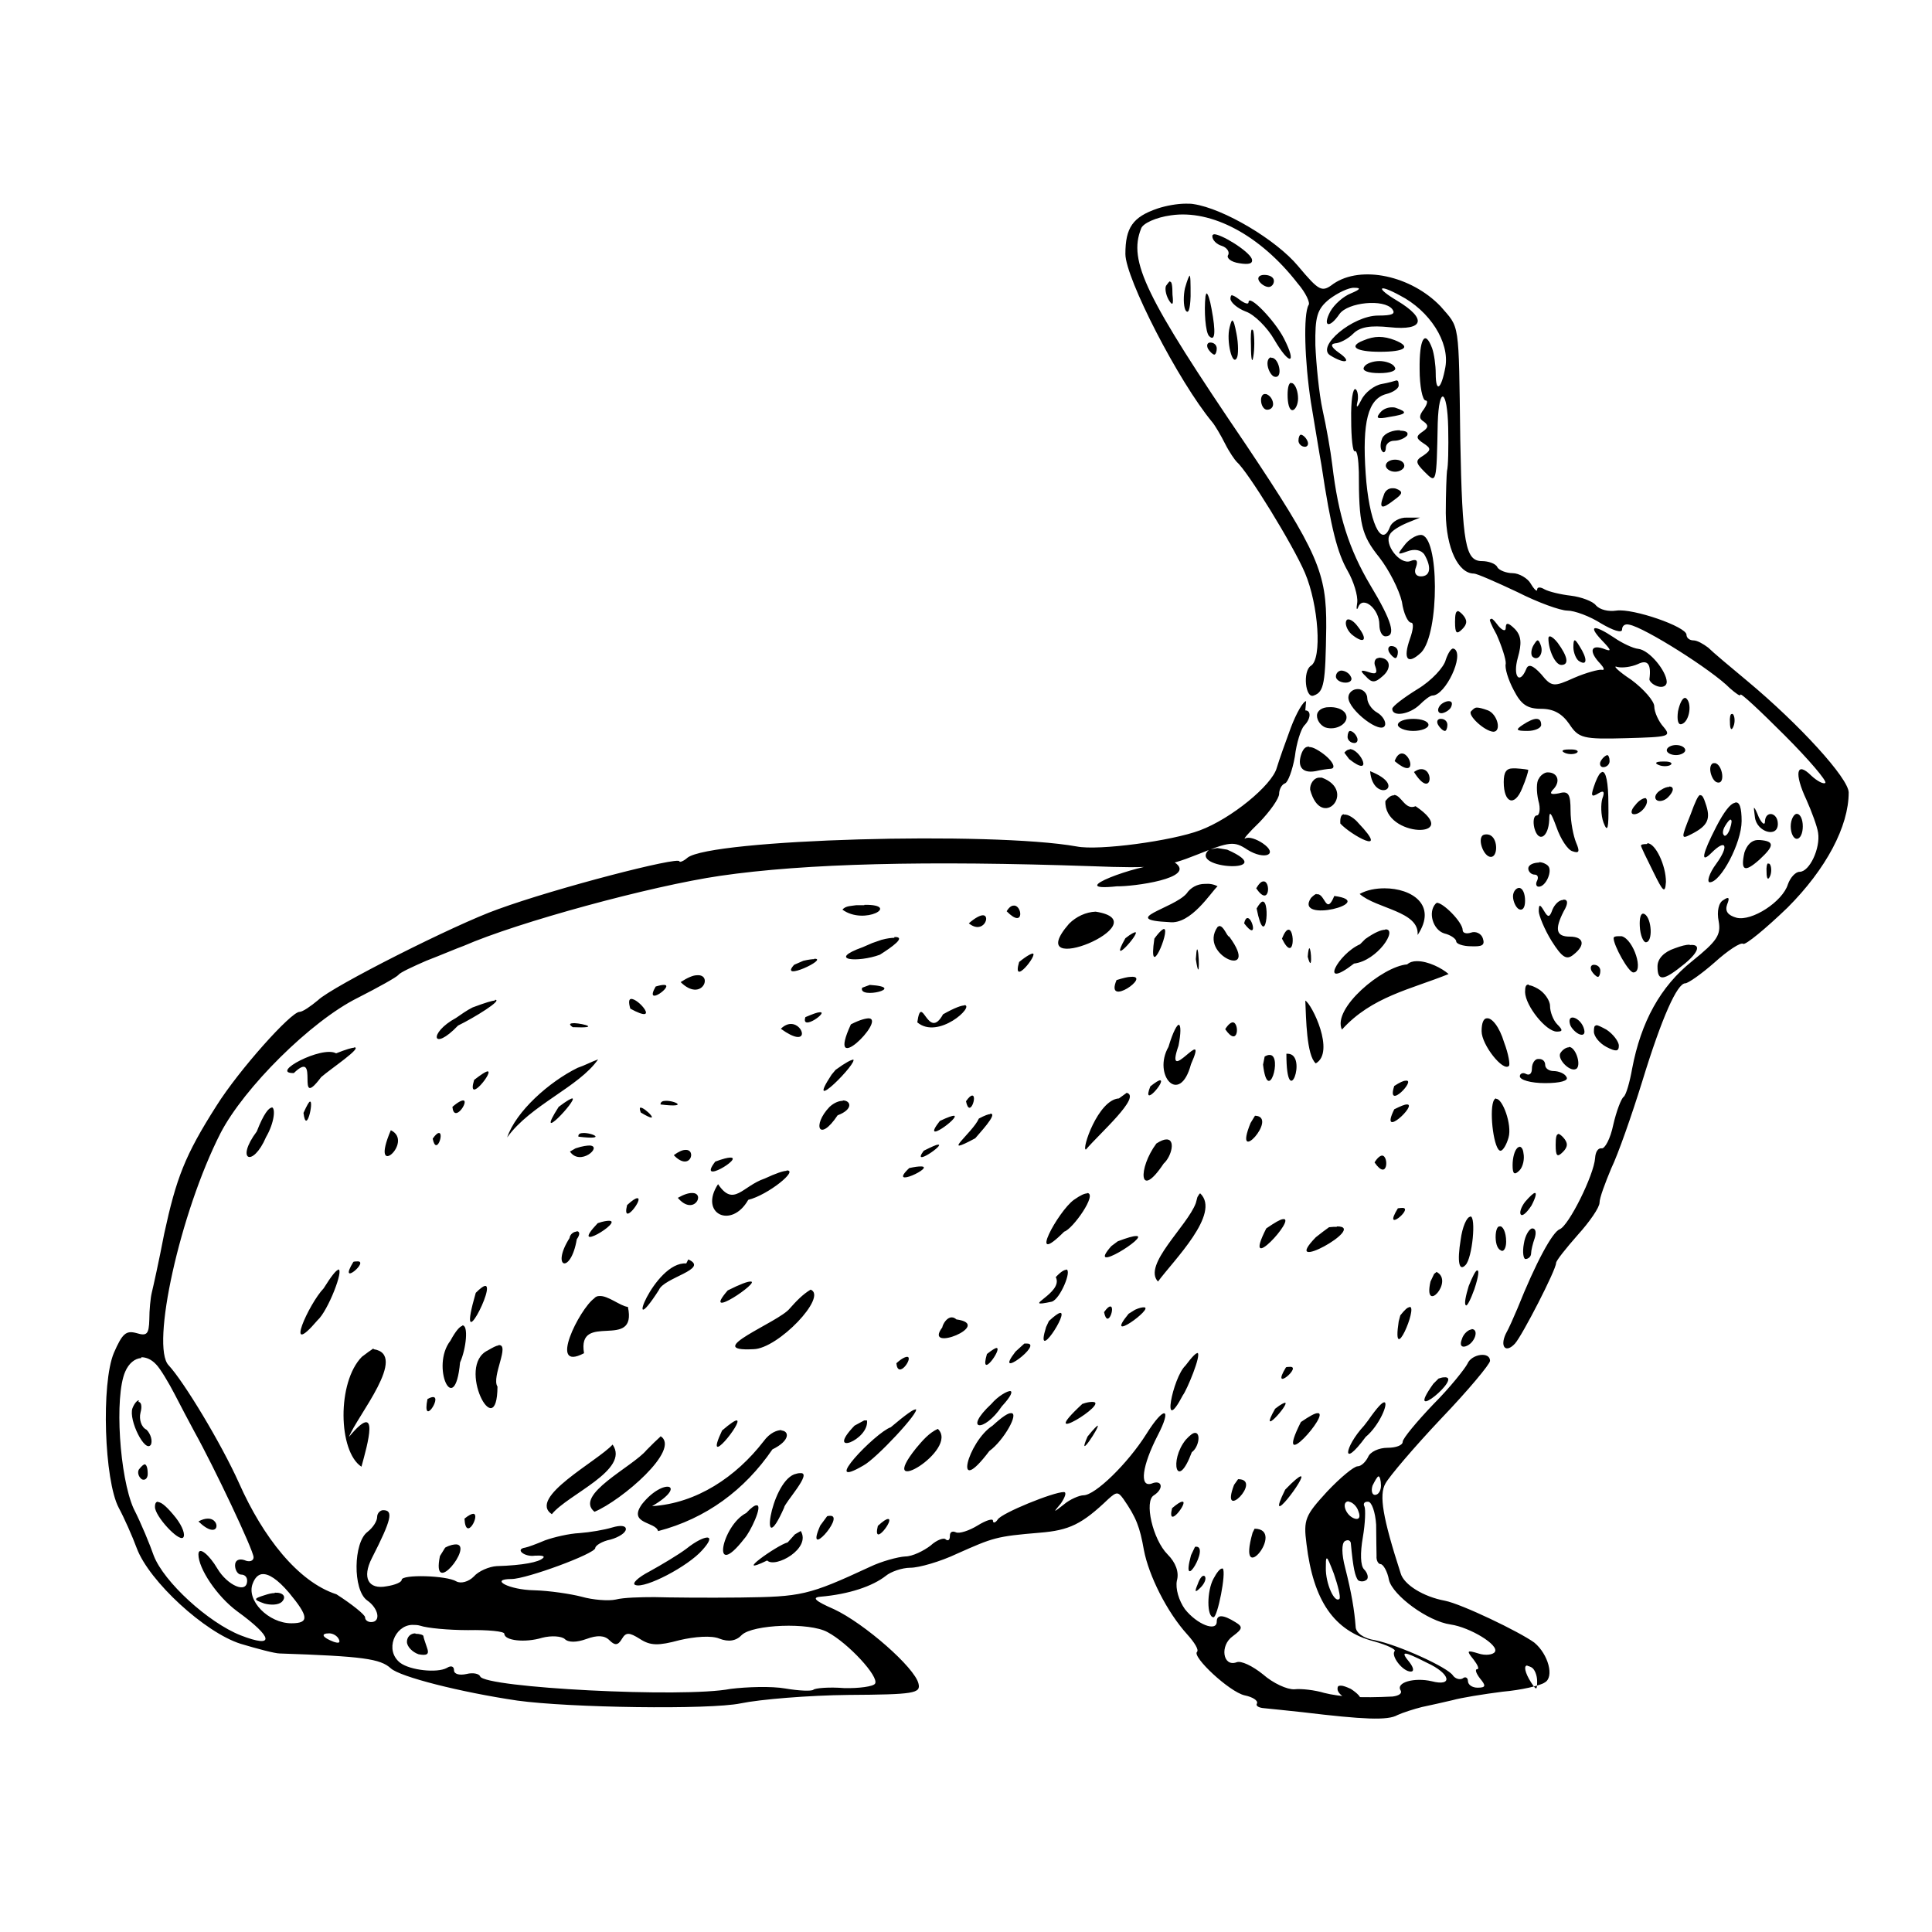 <?xml version="1.0" encoding="UTF-8" standalone="no"?>
<svg xmlns:dc="http://purl.org/dc/elements/1.1/" xmlns:cc="http://creativecommons.org/ns#" xmlns:rdf="http://www.w3.org/1999/02/22-rdf-syntax-ns#" xmlns:svg="http://www.w3.org/2000/svg" xmlns="http://www.w3.org/2000/svg" xmlns:sodipodi="http://sodipodi.sourceforge.net/DTD/sodipodi-0.dtd" xmlns:inkscape="http://www.inkscape.org/namespaces/inkscape" version="1.0" viewBox="0 0 48 48" id="svg2" inkscape:version="0.48.4 r9939" width="100%" height="100%" sodipodi:docname="french-rabbit.svg">
<defs id="defs472" />
<sodipodi:namedview pagecolor="#ffffff" bordercolor="#666666" borderopacity="1" objecttolerance="10" gridtolerance="10" guidetolerance="10" inkscape:pageopacity="0" inkscape:pageshadow="2" inkscape:window-width="640" inkscape:window-height="480" id="namedview470" showgrid="false" inkscape:zoom="5.56" inkscape:cx="24" inkscape:cy="24" inkscape:window-x="0" inkscape:window-y="25" inkscape:window-maximized="0" inkscape:current-layer="svg2" />
<path style="fill:#000000" d="m 29.46,5.06 c -0.21,0.00 -0.49,0.05 -0.70,0.12 -0.62,0.21 -0.80,0.48 -0.80,1.13 0,0.60 1.32,3.17 2.16,4.18 0.06,0.07 0.21,0.32 0.32,0.54 0.10,0.20 0.24,0.40 0.29,0.45 0.27,0.23 1.39,2.05 1.69,2.75 0.34,0.80 0.43,2.14 0.15,2.31 -0.21,0.13 -0.14,0.83 0.07,0.74 0.26,-0.09 0.29,-0.31 0.31,-1.69 0.01,-1.36 -0.20,-1.86 -2.00,-4.55 C 28.45,7.36 28.03,6.49 28.35,5.68 28.39,5.55 28.72,5.40 29.09,5.35 c 1.01,-0.15 2.22,0.49 3.15,1.69 0.20,0.23 0.32,0.49 0.27,0.54 -0.13,0.23 -0.10,1.38 0.06,2.42 0.10,0.59 0.21,1.28 0.26,1.55 0.24,1.60 0.40,2.19 0.65,2.63 0.15,0.26 0.26,0.62 0.24,0.79 -0.03,0.17 -0.01,0.21 0.03,0.10 0.12,-0.27 0.52,0.06 0.52,0.45 0,0.17 0.07,0.29 0.15,0.29 0.27,0 0.17,-0.37 -0.38,-1.28 -0.52,-0.88 -0.79,-1.71 -0.94,-2.98 -0.04,-0.34 -0.15,-0.96 -0.24,-1.36 -0.09,-0.41 -0.16,-1.15 -0.18,-1.61 -0.01,-0.71 0.04,-0.90 0.35,-1.15 0.20,-0.15 0.48,-0.29 0.62,-0.28 0.17,0 0.15,0.04 -0.09,0.14 -0.18,0.07 -0.41,0.27 -0.51,0.45 -0.20,0.38 -0.02,0.43 0.23,0.06 0.21,-0.29 1.10,-0.38 1.31,-0.12 0.09,0.12 -6.5e-5,0.16 -0.35,0.16 -0.63,0 -1.55,0.77 -1.19,0.99 0.37,0.23 0.56,0.17 0.21,-0.07 -0.18,-0.13 -0.22,-0.21 -0.09,-0.23 0.10,0 0.31,-0.10 0.45,-0.24 0.17,-0.17 0.43,-0.21 0.91,-0.16 0.85,0.09 0.93,-0.21 0.18,-0.66 -0.54,-0.32 -0.48,-0.43 0.07,-0.13 0.74,0.38 1.24,1.16 1.13,1.78 -0.10,0.55 -0.24,0.66 -0.24,0.16 0,-0.21 -0.04,-0.49 -0.09,-0.63 -0.18,-0.48 -0.32,-0.23 -0.31,0.53 0,0.41 0.07,0.77 0.15,0.77 0.06,0 0.04,0.09 -0.04,0.21 -0.13,0.17 -0.13,0.24 0,0.32 0.12,0.09 0.10,0.15 -0.03,0.24 -0.18,0.12 -0.17,0.17 0.01,0.29 0.20,0.13 0.20,0.17 0,0.31 -0.20,0.12 -0.20,0.17 0.04,0.41 0.29,0.29 0.29,0.29 0.32,-1.22 0.03,-0.94 0.24,-0.85 0.26,0.12 0.01,0.49 2.63e-4,0.97 -0.03,1.07 -0.01,0.07 -0.03,0.56 -0.03,1.05 0.01,0.87 0.31,1.50 0.70,1.50 0.07,0 0.55,0.21 1.08,0.46 0.51,0.26 1.07,0.46 1.24,0.46 0.18,0 0.56,0.14 0.84,0.32 0.29,0.17 0.52,0.25 0.52,0.15 0,-0.09 0.07,-0.15 0.18,-0.12 0.38,0.07 2.06,1.13 2.50,1.58 0.15,0.13 0.26,0.21 0.26,0.16 0,-0.06 0.49,0.40 1.10,1.01 0.60,0.60 1.05,1.13 1.01,1.18 -0.04,0.04 -0.20,-0.04 -0.35,-0.18 -0.37,-0.37 -0.43,-0.06 -0.12,0.60 0.13,0.29 0.27,0.67 0.29,0.82 0.06,0.38 -0.21,0.97 -0.46,0.97 -0.10,0 -0.23,0.14 -0.29,0.31 -0.13,0.43 -0.90,0.93 -1.28,0.83 -0.21,-0.06 -0.29,-0.16 -0.23,-0.33 0.07,-0.17 0.04,-0.20 -0.09,-0.11 -0.12,0.06 -0.17,0.28 -0.12,0.53 0.06,0.34 -0.04,0.49 -0.66,0.99 -0.79,0.63 -1.27,1.51 -1.49,2.67 -0.06,0.34 -0.15,0.65 -0.21,0.70 -0.06,0.04 -0.18,0.35 -0.26,0.70 -0.07,0.34 -0.21,0.60 -0.29,0.58 -0.09,-0.01 -0.15,0.09 -0.16,0.24 -0.03,0.43 -0.66,1.69 -0.88,1.77 -0.18,0.07 -0.59,0.82 -1.05,1.97 -0.09,0.21 -0.21,0.49 -0.29,0.63 -0.15,0.32 -0.00,0.49 0.23,0.24 0.18,-0.20 1.02,-1.83 1.02,-2.00 0,-0.06 0.25,-0.37 0.54,-0.70 0.29,-0.32 0.54,-0.68 0.54,-0.80 0,-0.12 0.14,-0.49 0.29,-0.85 0.17,-0.35 0.51,-1.32 0.77,-2.16 0.49,-1.60 0.87,-2.44 1.07,-2.44 0.07,0 0.40,-0.23 0.73,-0.52 0.32,-0.29 0.65,-0.51 0.71,-0.46 0.06,0.03 0.55,-0.37 1.10,-0.90 0.96,-0.96 1.52,-2.02 1.52,-2.86 0,-0.35 -1.22,-1.69 -2.53,-2.78 -0.41,-0.34 -0.85,-0.71 -0.96,-0.82 -0.12,-0.09 -0.27,-0.18 -0.37,-0.18 -0.09,0 -0.17,-0.06 -0.17,-0.14 0,-0.20 -1.33,-0.66 -1.74,-0.60 -0.20,0.03 -0.41,-0.02 -0.51,-0.13 -0.07,-0.10 -0.37,-0.21 -0.62,-0.24 -0.26,-0.03 -0.55,-0.10 -0.66,-0.16 -0.10,-0.06 -0.18,-0.06 -0.18,0.01 0,0.06 -0.07,0.00 -0.16,-0.15 -0.07,-0.13 -0.29,-0.26 -0.45,-0.26 -0.15,0 -0.34,-0.07 -0.38,-0.15 -0.04,-0.09 -0.23,-0.15 -0.38,-0.15 -0.41,0 -0.49,-0.41 -0.54,-3.01 -0.04,-3.01 -0.01,-2.76 -0.49,-3.32 C 35.06,6.85 33.82,6.58 33.13,7.05 32.84,7.27 32.78,7.24 32.25,6.61 31.71,5.96 30.40,5.18 29.65,5.07 29.60,5.06 29.53,5.06 29.46,5.06 z m 0.69,0.77 c -0.02,0.00 -0.03,0.01 -0.03,0.04 0,0.09 0.10,0.20 0.24,0.24 0.12,0.04 0.20,0.15 0.15,0.23 -0.04,0.07 0.07,0.17 0.28,0.20 0.24,0.04 0.35,0.01 0.31,-0.11 -0.08,-0.20 -0.78,-0.63 -0.95,-0.61 z m 1.26,1.00 c -0.12,0 -0.18,0.06 -0.13,0.15 0.04,0.07 0.15,0.15 0.24,0.15 0.07,0 0.13,-0.07 0.13,-0.15 0,-0.09 -0.10,-0.15 -0.24,-0.15 z m -1.85,0.02 c -0.02,0.00 -0.06,0.10 -0.12,0.31 -0.04,0.18 -0.04,0.43 0.01,0.54 0.07,0.12 0.12,-1.95e-4 0.13,-0.34 0.00,-0.34 -5.4e-4,-0.52 -0.03,-0.52 z m -0.49,0.14 c -0.02,0.00 -0.05,0.04 -0.10,0.11 -0.03,0.06 -0.01,0.21 0.06,0.34 0.10,0.17 0.13,0.14 0.10,-0.12 -0.00,-0.23 -0.02,-0.33 -0.06,-0.32 z m 0.91,0.30 c -0.01,-0.00 -0.02,0.02 -0.03,0.07 -0.04,0.37 0.00,0.90 0.09,0.99 0.15,0.15 0.17,-0.10 0.06,-0.68 -0.04,-0.23 -0.09,-0.37 -0.12,-0.38 z m 0.64,0.04 c -0.03,-0.00 -0.05,0.03 -0.05,0.09 0,0.09 0.17,0.24 0.38,0.32 0.21,0.07 0.54,0.40 0.71,0.70 0.38,0.65 0.57,0.62 0.24,-0.03 -0.23,-0.45 -0.88,-1.12 -0.88,-0.90 0,0.06 -0.10,0.03 -0.23,-0.07 -0.08,-0.06 -0.14,-0.10 -0.18,-0.10 z m 0.00,0.63 c -0.02,-0.00 -0.04,0.05 -0.07,0.17 -0.09,0.34 0.07,0.99 0.18,0.76 0.04,-0.07 0.04,-0.35 -0.01,-0.60 -0.04,-0.21 -0.07,-0.32 -0.10,-0.32 z m 0.48,0.23 c -0.02,7.28e-4 -0.03,0.15 -0.02,0.40 0,0.34 0.03,0.46 0.06,0.26 0.03,-0.18 0.03,-0.46 0,-0.62 -0.01,-0.03 -0.02,-0.04 -0.03,-0.04 z m 3.16,0.18 c -0.12,0.00 -0.25,0.03 -0.39,0.09 -0.38,0.15 -0.18,0.28 0.41,0.28 0.63,0 0.80,-0.12 0.37,-0.29 -0.13,-0.05 -0.26,-0.08 -0.39,-0.08 z m -4.19,0.14 c -0.07,0 -0.10,0.06 -0.06,0.15 0.04,0.07 0.12,0.15 0.16,0.15 0.03,0 0.06,-0.07 0.06,-0.15 0,-0.09 -0.07,-0.15 -0.16,-0.15 z m 1.51,0.37 c -0.05,0.00 -0.09,0.06 -0.09,0.15 0,0.12 0.07,0.27 0.15,0.32 0.09,0.04 0.15,-0.01 0.15,-0.13 0,-0.12 -0.06,-0.28 -0.15,-0.32 -0.01,-0.01 -0.03,-0.01 -0.05,-0.01 z m 2.69,0.09 c -0.15,0 -0.34,0.06 -0.38,0.15 -0.06,0.09 0.10,0.15 0.38,0.15 0.27,0 0.45,-0.06 0.38,-0.15 -0.04,-0.09 -0.23,-0.15 -0.38,-0.15 z m 0.43,0.48 c -0.03,0.01 -0.20,0.06 -0.37,0.09 -0.18,0.03 -0.42,0.21 -0.51,0.40 -0.09,0.18 -0.13,0.21 -0.10,0.07 0.04,-0.15 0.01,-0.31 -0.04,-0.34 -0.07,-0.04 -0.12,0.29 -0.11,0.76 0,0.45 0.04,0.81 0.09,0.78 0.06,-0.03 0.09,0.20 0.10,0.51 0,1.30 0.06,1.57 0.51,2.13 0.24,0.31 0.49,0.80 0.56,1.10 0.04,0.29 0.15,0.52 0.23,0.52 0.07,0 0.05,0.18 -0.03,0.40 -0.18,0.51 -0.06,0.66 0.28,0.34 0.46,-0.48 0.45,-2.92 -0.01,-2.92 -0.12,0 -0.31,0.12 -0.41,0.26 -0.18,0.23 -0.18,0.24 0.07,0.15 0.18,-0.07 0.35,-0.04 0.43,0.08 0.18,0.31 0.15,0.54 -0.09,0.54 -0.12,0 -0.18,-0.09 -0.12,-0.23 0.06,-0.17 0.01,-0.21 -0.14,-0.15 -0.26,0.10 -0.66,-0.42 -0.51,-0.66 0.04,-0.09 0.24,-0.21 0.43,-0.29 l 0.32,-0.13 -0.32,0 c -0.18,-0.01 -0.38,0.10 -0.43,0.24 -0.21,0.54 -0.52,-0.15 -0.60,-1.33 -0.09,-1.29 0.06,-1.86 0.51,-1.98 0.17,-0.04 0.31,-0.14 0.31,-0.21 0,-0.07 -0.01,-0.12 -0.03,-0.12 z m -2.62,0.06 c -0.06,-0.00 -0.09,0.12 -0.09,0.30 0,0.21 0.04,0.38 0.12,0.38 0.07,0 0.14,-0.14 0.14,-0.29 0,-0.17 -0.06,-0.34 -0.14,-0.38 -0.00,-0.00 -0.01,-0.00 -0.02,-0.00 z m -0.66,0.28 c -0.05,0.00 -0.09,0.06 -0.09,0.15 0,0.13 0.07,0.24 0.15,0.24 0.09,0 0.15,-0.06 0.15,-0.14 0,-0.09 -0.06,-0.20 -0.15,-0.24 -0.01,-0.01 -0.04,-0.01 -0.05,-0.01 z m 3.16,0.33 c -0.10,-0.00 -0.21,0.04 -0.28,0.12 -0.13,0.15 -0.09,0.18 0.21,0.12 0.45,-0.07 0.48,-0.12 0.16,-0.23 -0.03,-0.01 -0.06,-0.01 -0.09,-0.01 z m 0.21,0.57 c -0.02,3e-5 -0.04,0.00 -0.06,0.00 -0.18,0.01 -0.37,0.10 -0.40,0.23 -0.04,0.10 -0.04,0.24 0.01,0.29 0.04,0.06 0.09,0.01 0.09,-0.08 0,-0.10 0.09,-0.18 0.21,-0.18 0.12,0 0.26,-0.06 0.32,-0.13 0.04,-0.08 -0.03,-0.12 -0.18,-0.12 z m -2.47,0.11 c -0.03,0 -0.06,0.06 -0.06,0.15 0,0.07 0.07,0.15 0.16,0.15 0.07,0 0.10,-0.07 0.06,-0.15 -0.04,-0.09 -0.12,-0.15 -0.16,-0.15 z m 2.34,0.62 c -0.12,0 -0.23,0.06 -0.23,0.15 0,0.07 0.10,0.15 0.23,0.15 0.12,0 0.23,-0.07 0.23,-0.15 0,-0.09 -0.10,-0.15 -0.23,-0.15 z m -0.07,0.71 c -0.09,0.00 -0.18,0.06 -0.21,0.17 -0.13,0.34 -0.06,0.37 0.26,0.12 0.21,-0.15 0.23,-0.21 0.04,-0.28 -0.03,-0.01 -0.06,-0.01 -0.09,-0.01 z m 1.62,3.06 c -0.04,9.11e-4 -0.06,0.08 -0.06,0.26 0,0.29 0.04,0.32 0.18,0.18 0.13,-0.13 0.13,-0.23 0,-0.37 -0.05,-0.05 -0.09,-0.08 -0.12,-0.08 z m -2.72,0.20 c -0.02,0.00 -0.03,0.01 -0.04,0.03 -0.04,0.07 0.01,0.23 0.13,0.34 0.32,0.26 0.42,0.14 0.15,-0.20 -0.08,-0.11 -0.18,-0.18 -0.24,-0.17 z m 3.53,0 c -0.02,6.08e-4 0.02,0.12 0.16,0.37 0.13,0.29 0.24,0.63 0.23,0.73 -0.03,0.10 0.06,0.40 0.20,0.66 0.18,0.35 0.33,0.46 0.68,0.46 0.31,0 0.52,0.12 0.70,0.38 0.23,0.35 0.34,0.38 1.41,0.35 1.07,-0.03 1.13,-0.04 0.93,-0.28 -0.12,-0.13 -0.23,-0.37 -0.23,-0.51 0,-0.13 -0.26,-0.43 -0.57,-0.66 -0.32,-0.21 -0.48,-0.37 -0.35,-0.32 0.12,0.03 0.35,6.57e-4 0.51,-0.07 0.24,-0.12 0.34,-0.01 0.29,0.37 -0.01,0.04 0.07,0.14 0.20,0.18 0.12,0.04 0.23,-0.00 0.23,-0.11 -0.01,-0.27 -0.43,-0.79 -0.71,-0.82 -0.12,-0.01 -0.40,-0.14 -0.60,-0.28 -0.51,-0.34 -0.65,-0.30 -0.31,0.06 0.26,0.27 0.26,0.30 0.03,0.21 -0.31,-0.10 -0.34,0.09 -0.06,0.38 0.09,0.10 0.12,0.17 0.03,0.15 -0.07,-0.01 -0.38,0.07 -0.68,0.20 -0.51,0.23 -0.56,0.23 -0.82,-0.09 -0.21,-0.23 -0.32,-0.26 -0.37,-0.13 -0.17,0.41 -0.34,0.18 -0.21,-0.28 0.10,-0.35 0.09,-0.54 -0.07,-0.71 -0.17,-0.17 -0.23,-0.17 -0.23,-0.03 0,0.10 -0.10,0.07 -0.23,-0.11 -0.06,-0.08 -0.11,-0.12 -0.12,-0.12 z m 1.49,0.42 c -0.02,-0.00 -0.04,0.01 -0.04,0.05 0,0.29 0.17,0.66 0.32,0.66 0.20,0 0.16,-0.21 -0.09,-0.55 -0.07,-0.09 -0.14,-0.15 -0.19,-0.16 z m 0.61,0.10 c -0.02,0.00 -0.03,0.06 -0.03,0.17 0,0.13 0.07,0.31 0.15,0.35 0.20,0.12 0.20,-0.07 0,-0.38 -0.06,-0.10 -0.10,-0.15 -0.12,-0.14 z m -0.92,0.00 c -0.02,0 -0.05,0.04 -0.10,0.12 -0.06,0.10 -0.07,0.23 -0.03,0.28 0.13,0.13 0.29,-0.06 0.21,-0.28 -0.03,-0.08 -0.05,-0.12 -0.08,-0.12 z m -3.63,0.14 c -0.07,0 -0.10,0.06 -0.06,0.15 0.04,0.07 0.12,0.15 0.16,0.15 0.03,0 0.06,-0.07 0.06,-0.15 0,-0.09 -0.07,-0.15 -0.17,-0.15 z m 1.54,0.06 c -0.06,-0.00 -0.13,0.11 -0.19,0.28 -0.04,0.18 -0.35,0.52 -0.70,0.73 -0.34,0.21 -0.63,0.43 -0.63,0.49 0,0.21 0.43,0.14 0.68,-0.10 0.12,-0.12 0.26,-0.23 0.32,-0.23 0.32,0 0.80,-1.01 0.54,-1.16 -0.00,-0.00 -0.01,-0.00 -0.02,-0.00 z m -1.87,0.24 c -0.07,0 -0.12,0.10 -0.07,0.21 0.06,0.17 0.01,0.20 -0.16,0.14 -0.21,-0.07 -0.23,-0.04 -0.08,0.10 0.15,0.17 0.23,0.17 0.42,0 0.24,-0.20 0.19,-0.46 -0.09,-0.46 z m -0.91,0.31 c -0.07,0 -0.14,0.06 -0.14,0.15 0,0.07 0.10,0.15 0.24,0.15 0.12,0 0.18,-0.07 0.13,-0.15 -0.04,-0.09 -0.15,-0.15 -0.24,-0.15 z m 0.40,0.46 c -0.12,0 -0.23,0.09 -0.23,0.21 0,0.31 0.82,0.94 0.91,0.69 0.03,-0.09 -0.06,-0.24 -0.20,-0.32 -0.13,-0.07 -0.24,-0.24 -0.24,-0.35 0,-0.12 -0.10,-0.23 -0.23,-0.23 z m 8.13,0.22 c -0.06,0.00 -0.13,0.14 -0.17,0.33 -0.03,0.21 -7.89e-4,0.35 0.09,0.32 0.20,-0.06 0.27,-0.54 0.10,-0.65 -0.00,-0.00 -0.01,-0.00 -0.02,-0.00 z m -9.41,0.08 c -0.07,0 -0.24,0.29 -0.38,0.66 -0.13,0.35 -0.29,0.80 -0.35,1.00 -0.12,0.43 -1.13,1.26 -1.91,1.55 -0.69,0.26 -2.51,0.51 -3.06,0.40 -2.13,-0.38 -9.09,-0.18 -9.67,0.28 -0.10,0.09 -0.20,0.12 -0.20,0.09 0,-0.13 -3.06,0.66 -4.51,1.19 -1.05,0.37 -4.12,1.92 -4.47,2.26 -0.18,0.15 -0.38,0.29 -0.46,0.29 -0.21,0 -1.50,1.44 -2.06,2.33 -0.79,1.24 -1.00,1.80 -1.30,3.18 -0.13,0.68 -0.28,1.35 -0.31,1.47 -0.03,0.12 -0.06,0.43 -0.06,0.66 -0.01,0.37 -0.06,0.42 -0.32,0.34 -0.26,-0.07 -0.35,0.01 -0.56,0.49 -0.32,0.76 -0.24,3.17 0.12,3.85 0.13,0.24 0.34,0.71 0.45,1.01 0.31,0.82 1.69,2.09 2.58,2.37 0.40,0.12 0.85,0.24 0.97,0.24 2.06,0.07 2.50,0.13 2.76,0.37 0.23,0.21 1.72,0.59 3.14,0.80 1.30,0.18 4.77,0.23 5.55,0.07 0.48,-0.10 1.69,-0.20 2.68,-0.21 1.63,-0.01 1.80,-0.04 1.74,-0.28 -0.09,-0.40 -1.35,-1.50 -2.10,-1.85 -0.46,-0.20 -0.56,-0.29 -0.34,-0.31 0.71,-0.06 1.30,-0.26 1.63,-0.52 0.12,-0.10 0.40,-0.20 0.61,-0.20 0.21,0 0.74,-0.15 1.16,-0.35 0.90,-0.40 0.97,-0.43 2.05,-0.52 0.74,-0.06 1.05,-0.21 1.71,-0.84 0.20,-0.18 0.24,-0.18 0.37,0 0.32,0.46 0.41,0.70 0.51,1.27 0.12,0.63 0.57,1.54 1.08,2.10 0.18,0.20 0.29,0.38 0.24,0.43 -0.13,0.12 0.80,0.99 1.18,1.08 0.20,0.04 0.34,0.13 0.31,0.20 -0.04,0.06 0.04,0.11 0.18,0.12 0.13,0.01 0.57,0.06 0.96,0.10 1.50,0.18 2.11,0.21 2.35,0.07 0.13,-0.06 0.41,-0.15 0.61,-0.20 0.20,-0.04 0.54,-0.12 0.76,-0.17 0.21,-0.06 0.77,-0.15 1.24,-0.21 0.46,-0.04 0.94,-0.15 1.05,-0.23 0.24,-0.13 0.09,-0.70 -0.26,-0.99 -0.37,-0.27 -1.81,-0.96 -2.22,-1.04 -0.54,-0.10 -1.02,-0.40 -1.10,-0.68 -0.45,-1.39 -0.54,-1.95 -0.38,-2.23 0.09,-0.17 0.71,-0.90 1.38,-1.61 0.68,-0.71 1.22,-1.36 1.22,-1.44 0,-0.24 -0.46,-0.17 -0.56,0.07 -0.06,0.12 -0.43,0.59 -0.85,1.01 -0.41,0.43 -0.76,0.85 -0.76,0.93 0,0.09 -0.17,0.15 -0.38,0.15 -0.21,0 -0.43,0.10 -0.48,0.23 -0.06,0.12 -0.17,0.23 -0.26,0.23 -0.09,0 -0.43,0.28 -0.76,0.63 -0.54,0.59 -0.59,0.69 -0.51,1.30 0.17,1.41 0.68,2.16 1.68,2.42 0.32,0.09 0.55,0.20 0.51,0.24 -0.10,0.12 0.20,0.51 0.40,0.51 0.09,0 0.07,-0.10 -0.03,-0.23 -0.24,-0.29 -0.16,-0.29 0.43,0.01 0.59,0.27 0.66,0.60 0.12,0.46 -0.43,-0.10 -0.90,0.03 -0.77,0.23 0.04,0.07 -0.04,0.13 -0.20,0.15 -0.79,0.04 -1.30,0.01 -1.70,-0.09 -0.23,-0.07 -0.57,-0.11 -0.74,-0.09 -0.18,0.01 -0.53,-0.15 -0.78,-0.37 -0.26,-0.21 -0.55,-0.35 -0.66,-0.30 -0.34,0.12 -0.42,-0.42 -0.09,-0.65 0.24,-0.18 0.26,-0.23 0.06,-0.35 -0.29,-0.18 -0.46,-0.20 -0.46,-0.01 0,0.26 -0.49,0.07 -0.79,-0.31 -0.15,-0.21 -0.24,-0.51 -0.20,-0.71 0.06,-0.21 -0.03,-0.45 -0.23,-0.65 -0.37,-0.37 -0.59,-1.33 -0.34,-1.47 0.26,-0.17 0.20,-0.40 -0.06,-0.29 -0.31,0.10 -0.23,-0.45 0.15,-1.19 0.37,-0.71 0.17,-0.76 -0.28,-0.04 -0.46,0.73 -1.27,1.52 -1.56,1.52 -0.10,0 -0.34,0.10 -0.49,0.23 -0.27,0.21 -0.27,0.21 -0.07,-0.03 0.10,-0.15 0.15,-0.28 0.07,-0.28 -0.26,0 -1.54,0.52 -1.64,0.68 -0.06,0.09 -0.12,0.10 -0.12,0.03 0,-0.06 -0.17,-0.01 -0.38,0.12 -0.21,0.13 -0.46,0.21 -0.54,0.17 -0.09,-0.04 -0.15,-0.01 -0.15,0.09 0,0.10 -0.04,0.13 -0.10,0.09 -0.04,-0.06 -0.23,0.01 -0.38,0.15 -0.17,0.13 -0.45,0.27 -0.63,0.27 -0.18,0.01 -0.59,0.12 -0.88,0.26 -1.53,0.71 -1.70,0.74 -3.21,0.76 -0.83,0.01 -1.80,1.31e-4 -2.14,-0.01 -0.34,0 -0.77,0.01 -0.96,0.06 -0.18,0.04 -0.57,0.01 -0.85,-0.07 -0.27,-0.07 -0.80,-0.15 -1.18,-0.16 -0.62,-0.01 -1.13,-0.28 -0.56,-0.28 0.37,0 2.08,-0.63 2.08,-0.77 0,-0.06 0.17,-0.17 0.38,-0.21 0.21,-0.06 0.38,-0.17 0.38,-0.26 0,-0.09 -0.14,-0.10 -0.34,-0.04 -0.20,0.06 -0.55,0.12 -0.82,0.14 -0.24,0.01 -0.63,0.10 -0.85,0.18 -0.21,0.09 -0.43,0.17 -0.49,0.18 -0.27,0.04 -0.01,0.24 0.24,0.20 0.17,-0.01 0.26,0.01 0.20,0.06 -0.10,0.10 -0.49,0.18 -1.15,0.20 -0.18,0.01 -0.45,0.12 -0.57,0.26 -0.13,0.13 -0.32,0.18 -0.43,0.12 -0.24,-0.15 -1.36,-0.18 -1.36,-0.04 0,0.06 -0.17,0.13 -0.37,0.16 -0.46,0.09 -0.62,-0.21 -0.37,-0.70 0.49,-0.96 0.54,-1.19 0.28,-1.19 -0.07,0 -0.15,0.07 -0.15,0.17 0,0.10 -0.10,0.26 -0.24,0.37 -0.35,0.26 -0.37,1.44 -0.01,1.70 0.29,0.20 0.35,0.54 0.10,0.54 -0.07,0 -0.15,-0.04 -0.15,-0.12 0,-0.06 -0.32,-0.32 -0.71,-0.57 C 7.40,39.30 6.53,38.18 5.94,36.85 5.49,35.85 4.57,34.33 4.19,33.92 3.74,33.46 4.47,30.13 5.48,28.15 6.06,27.03 7.72,25.37 8.89,24.79 c 0.51,-0.26 0.96,-0.51 1.01,-0.57 0.04,-0.06 0.37,-0.21 0.69,-0.35 0.34,-0.13 0.76,-0.31 0.93,-0.37 1.35,-0.59 4.66,-1.49 6.37,-1.74 2.13,-0.31 5.13,-0.38 9.22,-0.24 1.57,0.06 1.84,0.03 2.64,-0.29 0.80,-0.32 0.91,-0.34 1.24,-0.12 0.43,0.27 0.79,0.12 0.38,-0.16 -0.15,-0.10 -0.34,-0.17 -0.43,-0.12 -0.07,0.04 0.07,-0.13 0.35,-0.40 0.26,-0.27 0.49,-0.59 0.49,-0.71 0,-0.10 0.06,-0.23 0.15,-0.26 0.07,-0.03 0.18,-0.32 0.24,-0.66 0.04,-0.34 0.15,-0.68 0.23,-0.77 0.17,-0.17 0.18,-0.38 0.03,-0.38 z m 3.54,0 c -0.07,0 -0.20,0.06 -0.24,0.15 -0.04,0.07 -0.02,0.15 0.06,0.15 0.07,0 0.20,-0.07 0.24,-0.15 0.04,-0.09 0.03,-0.15 -0.06,-0.15 z m -2.98,0.15 c -0.15,0.00 -0.29,0.08 -0.29,0.21 0,0.12 0.09,0.24 0.20,0.29 0.29,0.10 0.63,-0.12 0.51,-0.34 -0.07,-0.12 -0.25,-0.17 -0.41,-0.16 z m 3.68,0.01 c -0.05,0.00 -0.08,0.03 -0.14,0.09 -0.10,0.09 0.32,0.49 0.55,0.51 0.21,0 0.11,-0.43 -0.13,-0.53 -0.14,-0.05 -0.22,-0.07 -0.27,-0.07 z m 6.33,0.16 c -0.03,0.00 -0.05,0.09 -0.04,0.21 0,0.17 0.04,0.22 0.09,0.09 0.04,-0.10 0.03,-0.24 -0.01,-0.29 -0.01,-0.01 -0.02,-0.02 -0.03,-0.01 z m -7.91,0.12 c -0.21,0 -0.38,0.06 -0.38,0.15 0,0.07 0.17,0.15 0.38,0.15 0.21,0 0.38,-0.07 0.38,-0.15 0,-0.09 -0.17,-0.15 -0.38,-0.15 z m 0.68,0 c -0.07,0 -0.11,0.06 -0.06,0.15 0.04,0.07 0.12,0.15 0.17,0.15 0.03,0 0.06,-0.07 0.06,-0.15 0,-0.09 -0.07,-0.15 -0.16,-0.15 z m 2.38,0.00 c -0.07,0 -0.19,0.05 -0.34,0.15 -0.18,0.12 -0.17,0.15 0.12,0.15 0.18,0 0.34,-0.07 0.34,-0.15 0,-0.10 -0.04,-0.15 -0.12,-0.15 z m -4.63,0.30 c -0.03,0 -0.06,0.06 -0.06,0.15 0,0.07 0.07,0.15 0.17,0.15 0.07,0 0.10,-0.07 0.06,-0.15 -0.04,-0.09 -0.12,-0.15 -0.17,-0.15 z m 8.10,0.35 c -0.12,0 -0.23,0.06 -0.23,0.13 0,0.06 0.10,0.12 0.23,0.12 0.12,0 0.23,-0.06 0.23,-0.12 0,-0.07 -0.10,-0.13 -0.23,-0.13 z m -9.12,0.04 c -0.08,-0.00 -0.13,0.04 -0.18,0.16 -0.12,0.32 1.96e-4,0.51 0.34,0.45 0.13,-0.03 0.32,-0.06 0.38,-0.06 0.18,-0.01 -0.01,-0.29 -0.35,-0.48 -0.07,-0.04 -0.13,-0.06 -0.18,-0.06 z m 1.02,0.07 c -0.05,-8.27e-4 -0.09,0.02 -0.14,0.08 l 0.12,0.16 c 0.62,0.49 0.29,-0.25 0.01,-0.25 z m 5.50,0.00 c -0.01,1.21e-4 -0.04,0.00 -0.06,0.00 -0.17,0 -0.21,0.04 -0.09,0.09 0.10,0.04 0.24,0.03 0.29,-0.01 0.05,-0.04 -0.01,-0.08 -0.14,-0.08 z m -4.21,0.10 c -0.06,-3.52e-4 -0.13,0.05 -0.18,0.19 0.57,0.48 0.41,-0.19 0.18,-0.19 z m 5.11,0.04 c -0.04,0 -0.12,0.06 -0.17,0.15 -0.04,0.07 -0.01,0.15 0.06,0.15 0.09,0 0.16,-0.07 0.16,-0.15 0,-0.09 -0.03,-0.15 -0.06,-0.15 z m 1.42,0.16 c -0.01,1.21e-4 -0.03,0.00 -0.05,0.00 -0.17,0 -0.22,0.04 -0.09,0.09 0.10,0.04 0.24,0.03 0.29,-0.01 0.05,-0.04 -0.01,-0.08 -0.14,-0.08 z m 1.22,0.04 c -0.05,0.00 -0.09,0.06 -0.09,0.15 0,0.12 0.07,0.28 0.15,0.32 0.09,0.04 0.15,-0.01 0.15,-0.14 0,-0.12 -0.06,-0.28 -0.15,-0.32 -0.01,-0.01 -0.03,-0.01 -0.05,-0.01 z m -4.99,0.13 c -0.17,0.00 -0.23,0.10 -0.23,0.34 0,0.52 0.27,0.63 0.46,0.15 0.09,-0.21 0.15,-0.41 0.15,-0.45 0,-0.01 -0.14,-0.03 -0.31,-0.04 -0.02,-0.00 -0.05,-0.00 -0.08,-0.00 z m -2.29,0.02 c -0.04,0.00 -0.10,0.02 -0.17,0.07 0.44,0.70 0.52,-0.09 0.17,-0.07 z m -1.26,0.05 c 0.07,0.83 0.99,0.39 0,0 z m 4.40,0.03 c -0.06,0 -0.17,0.07 -0.21,0.16 -0.06,0.07 -0.06,0.32 -0.01,0.54 0.06,0.20 0.03,0.37 -0.04,0.37 -0.07,0 -0.10,0.14 -0.06,0.31 0.10,0.38 0.35,0.24 0.37,-0.20 0,-0.24 0.04,-0.20 0.18,0.18 0.10,0.29 0.28,0.57 0.40,0.60 0.17,0.06 0.18,0.00 0.09,-0.21 -0.07,-0.17 -0.14,-0.52 -0.14,-0.80 0,-0.41 -0.05,-0.50 -0.29,-0.43 -0.21,0.04 -0.25,0.01 -0.12,-0.12 0.17,-0.20 0.07,-0.40 -0.15,-0.40 z m 1.35,0.00 c -0.04,0.01 -0.09,0.09 -0.15,0.24 -0.13,0.35 -0.12,0.40 0.09,0.27 0.12,-0.07 0.14,-0.02 0.08,0.14 -0.04,0.13 -0.04,0.41 0.03,0.60 0.10,0.26 0.13,0.15 0.12,-0.46 0,-0.54 -0.06,-0.83 -0.16,-0.80 z m -7.01,0.13 c -0.14,0.00 -0.24,0.16 -0.23,0.30 0.28,1.04 1.18,0.03 0.29,-0.30 -0.02,-0.00 -0.04,-0.00 -0.06,-0.00 z m 8.69,0.23 c -0.05,0.00 -0.12,0.02 -0.21,0.08 -0.12,0.07 -0.17,0.18 -0.11,0.24 0.06,0.06 0.20,0.03 0.29,-0.06 0.16,-0.16 0.15,-0.27 0.03,-0.27 z m 0.77,0.20 c -0.05,0.01 -0.12,0.16 -0.24,0.49 -0.24,0.60 -0.24,0.62 0.03,0.48 0.41,-0.21 0.48,-0.38 0.34,-0.77 -0.04,-0.13 -0.08,-0.20 -0.12,-0.19 z m -7.61,0.01 c -0.06,-0.00 -0.12,0.03 -0.21,0.14 -0.05,0.92 1.96,0.95 0.75,0.13 -0.26,0.11 -0.35,-0.27 -0.53,-0.28 z m 6.24,0.07 c -0.04,-0.00 -0.15,0.05 -0.24,0.17 -0.12,0.13 -0.12,0.23 -0.03,0.23 0.18,0 0.40,-0.29 0.29,-0.40 -0.00,-0.00 -0.01,-0.00 -0.01,-0.00 z m 2.22,0.12 c -0.10,0.02 -0.26,0.22 -0.45,0.59 -0.35,0.68 -0.40,0.93 -0.12,0.65 0.37,-0.37 0.44,-0.17 0.12,0.27 -0.18,0.24 -0.24,0.46 -0.16,0.46 0.27,0 0.79,-0.98 0.79,-1.52 0,-0.33 -0.05,-0.49 -0.16,-0.46 z m 0.49,0.12 c -0.01,0 0.00,0.07 0.02,0.23 0.04,0.37 0.57,0.53 0.57,0.17 0,-0.29 -0.31,-0.34 -0.32,-0.06 0,0.10 -0.07,0.06 -0.15,-0.10 -0.06,-0.15 -0.10,-0.23 -0.11,-0.23 z m 1.06,0.15 c -0.07,0 -0.15,0.14 -0.15,0.31 0,0.17 0.07,0.31 0.15,0.31 0.09,0 0.15,-0.14 0.15,-0.31 0,-0.17 -0.06,-0.31 -0.15,-0.31 z m -11.25,0.01 c -0.06,0.00 -0.10,0.07 -0.09,0.23 0.25,0.28 1.26,0.84 0.45,-0.01 -0.08,-0.10 -0.25,-0.23 -0.36,-0.21 z m 9.61,0.14 c 0.03,-0.00 0.03,0.07 -0.02,0.22 -0.04,0.13 -0.12,0.21 -0.15,0.16 -0.04,-0.04 -0.03,-0.13 0.03,-0.23 0.06,-0.10 0.11,-0.16 0.14,-0.16 z m -6.07,0.36 c -0.04,0 -0.08,0.01 -0.10,0.03 -0.12,0.12 0.04,0.53 0.21,0.53 0.17,0 0.18,-0.42 0,-0.53 -0.03,-0.02 -0.07,-0.03 -0.11,-0.03 z m 6.73,0.14 c -0.15,0.01 -0.26,0.13 -0.32,0.31 -0.10,0.45 -6.6e-5,0.51 0.37,0.18 0.38,-0.35 0.38,-0.46 0.01,-0.49 -0.02,-0.00 -0.04,-0.00 -0.06,0 z m -2.74,0.10 c -0.09,0 -0.15,0.01 -0.15,0.04 0,0.03 0.14,0.32 0.31,0.66 0.24,0.49 0.29,0.54 0.31,0.24 0,-0.41 -0.26,-0.96 -0.46,-0.96 z m -10.68,0.10 -0.20,0.04 c -0.55,0.49 1.81,0.60 0.45,0 l -0.24,-0.04 z m -1.07,0.36 -0.24,0.02 -0.13,0.04 c -0.45,-0.03 -2.45,0.68 -1.05,0.53 0.39,0.01 2.00,-0.20 1.44,-0.59 z m 9.08,0 c -0.14,-0.00 -0.28,0.05 -0.28,0.15 0,0.07 0.07,0.15 0.16,0.15 0.07,0 0.10,0.06 0.06,0.15 -0.04,0.07 -0.03,0.15 0.04,0.15 0.18,0 0.35,-0.40 0.23,-0.52 -0.05,-0.05 -0.14,-0.09 -0.23,-0.09 z m 5.68,0.02 c -0.03,0.00 -0.05,0.09 -0.04,0.22 0,0.17 0.04,0.21 0.09,0.09 0.04,-0.10 0.03,-0.24 -0.01,-0.29 -0.01,-0.01 -0.02,-0.02 -0.03,-0.01 z M 31.38,21.90 c -0.04,0.00 -0.10,0.05 -0.17,0.17 0.34,0.50 0.37,-0.21 0.17,-0.17 z m -1.45,0.06 c -0.18,0.00 -0.35,0.09 -0.45,0.24 -0.32,0.37 -1.70,0.65 -0.43,0.71 0.54,0.07 1.04,-0.75 1.20,-0.89 -0.09,-0.05 -0.20,-0.07 -0.31,-0.06 z m 7.81,0.10 c -0.07,0 -0.15,0.09 -0.15,0.21 0,0.12 0.07,0.28 0.15,0.32 0.09,0.04 0.15,-0.04 0.15,-0.21 0,-0.18 -0.06,-0.32 -0.15,-0.32 z m -3.34,0.01 c -0.22,-9.7e-5 -0.44,0.04 -0.62,0.14 0.42,0.37 1.49,0.43 1.44,1.02 0.50,-0.75 -0.15,-1.16 -0.82,-1.16 z m -1.69,0.14 c -0.03,0.00 -0.08,0.04 -0.14,0.10 -0.43,0.65 1.70,0.10 0.58,-0.05 -0.21,0.51 -0.23,-0.09 -0.44,-0.04 z m 6.12,0.15 c -0.09,0 -0.20,0.10 -0.26,0.24 -0.07,0.20 -0.11,0.20 -0.21,0.03 -0.10,-0.17 -0.13,-0.17 -0.13,0.01 0,0.10 0.14,0.45 0.32,0.74 0.26,0.41 0.37,0.48 0.54,0.34 0.31,-0.24 0.26,-0.45 -0.09,-0.45 -0.34,0 -0.38,-0.18 -0.15,-0.63 0.12,-0.20 0.10,-0.29 0,-0.29 z m -7.46,0.04 c -0.03,0.00 -0.08,0.05 -0.15,0.17 0.22,1.11 0.35,-0.19 0.15,-0.17 z m 4.32,0.04 c -0.01,0.00 -0.01,0.00 -0.02,0.01 -0.20,0.21 -0.07,0.65 0.21,0.74 0.17,0.04 0.30,0.14 0.30,0.20 0,0.06 0.17,0.12 0.37,0.12 0.27,0.01 0.35,-0.02 0.29,-0.20 -0.04,-0.12 -0.18,-0.18 -0.29,-0.14 -0.12,0.04 -0.21,0.01 -0.21,-0.06 0,-0.20 -0.50,-0.70 -0.65,-0.68 z m -14.22,0.05 c -0.06,4.01e-4 -0.12,0.00 -0.20,0.00 -0.11,0.02 -0.26,0.01 -0.34,0.11 0.55,0.40 1.46,-0.13 0.55,-0.12 z m 3.71,0.01 c -0.05,0.00 -0.11,0.04 -0.17,0.14 0.45,0.46 0.39,-0.17 0.17,-0.14 z m 2.04,0.15 c -0.24,0.01 -0.48,0.12 -0.66,0.30 -1.25,1.44 2.33,-0.04 0.66,-0.30 z m 13.61,0.05 c -0.07,-0.01 -0.10,0.12 -0.09,0.31 0.01,0.23 0.09,0.40 0.15,0.40 0.18,0 0.15,-0.59 -0.03,-0.70 -0.01,-0.00 -0.02,-0.01 -0.03,-0.01 z m -16.41,0.04 c -0.06,-0.00 -0.18,0.05 -0.35,0.20 0.36,0.29 0.55,-0.20 0.35,-0.20 z m 6.57,0.07 c -0.03,0.00 -0.06,0.04 -0.08,0.13 0.35,0.46 0.21,-0.15 0.08,-0.13 z m -0.72,0.21 c -0.00,0.00 -0.01,0.00 -0.02,0.01 -0.50,0.71 1.10,1.34 0.29,0.24 -0.06,0.00 -0.14,-0.29 -0.26,-0.26 z m -1.35,0.06 c -0.03,-0.00 -0.11,0.06 -0.24,0.24 -0.17,1.14 0.40,-0.22 0.24,-0.24 z m 3.08,0.02 c -0.04,0.01 -0.09,0.07 -0.15,0.22 0.32,0.65 0.33,-0.27 0.15,-0.22 z m 2.41,0.00 c -0.09,0.00 -0.25,0.06 -0.49,0.23 l -0.13,0.13 c -0.55,0.24 -1.04,1.17 -0.15,0.48 0.58,-0.07 1.10,-0.86 0.78,-0.85 z m -6.20,0.06 c -0.02,-0.00 -0.10,0.03 -0.25,0.15 -0.44,0.77 0.36,-0.12 0.25,-0.15 z m 12.00,0.10 c -0.07,0 -0.12,0.01 -0.12,0.05 0,0.18 0.37,0.85 0.49,0.85 0.27,0 0.01,-0.82 -0.29,-0.90 -0.02,-0.00 -0.05,-0.00 -0.07,-0.00 z m -17.99,0.04 c -0.07,0.00 -0.17,0.01 -0.32,0.05 l -0.23,0.08 -0.23,0.10 c -0.92,0.33 -0.12,0.39 0.42,0.19 0.30,-0.19 0.67,-0.45 0.36,-0.44 z m 19.76,0.17 c -0.09,0.00 -0.21,0.03 -0.37,0.09 -0.27,0.09 -0.43,0.26 -0.43,0.45 0,0.38 0.14,0.37 0.68,-0.07 0.37,-0.31 0.39,-0.49 0.12,-0.46 z m -9.45,0.09 c -0.01,0.00 -0.03,0.06 -0.04,0.21 0.12,0.45 0.09,-0.22 0.04,-0.21 z m -2.79,0.03 c -0.01,0.01 -0.02,0.08 -0.03,0.24 0.11,0.72 0.08,-0.30 0.03,-0.24 z m -4.08,0.10 c -0.03,-0.00 -0.13,0.04 -0.34,0.21 -0.19,0.64 0.47,-0.19 0.34,-0.21 z m -5.43,0.14 c -0.05,0.00 -0.14,0.01 -0.27,0.04 l -0.23,0.10 c -0.40,0.44 0.88,-0.16 0.50,-0.15 z m 14.97,0.05 c -0.09,0.00 -0.17,0.02 -0.24,0.08 -0.62,0.05 -1.87,1.10 -1.62,1.62 0.74,-0.82 1.71,-1.00 2.65,-1.38 -0.17,-0.15 -0.51,-0.32 -0.78,-0.32 z m 4.40,0.09 c -0.07,0 -0.10,0.06 -0.06,0.15 0.04,0.07 0.12,0.15 0.16,0.15 0.03,0 0.06,-0.07 0.06,-0.15 0,-0.09 -0.07,-0.15 -0.16,-0.15 z M 17.31,24.23 c -0.09,0.00 -0.23,0.06 -0.40,0.17 0.53,0.52 0.82,-0.21 0.40,-0.17 z m 10.78,0.04 c -0.07,0.00 -0.19,0.03 -0.35,0.08 -0.30,0.71 0.89,-0.13 0.35,-0.08 z m 9.89,0.19 c -0.07,-0.00 -0.09,0.05 -0.09,0.19 0.01,0.34 0.52,0.98 0.79,0.98 0.15,0 0.15,-0.04 0.01,-0.18 -0.10,-0.10 -0.18,-0.31 -0.18,-0.46 0,-0.13 -0.14,-0.34 -0.31,-0.43 -0.09,-0.05 -0.16,-0.08 -0.21,-0.08 z m -16.37,0.01 -0.19,0.07 c -0.11,0.30 1.15,-0.01 0.19,-0.07 z m -5.12,0.00 c -0.04,0.00 -0.10,0.01 -0.20,0.04 -0.31,0.54 0.49,-0.05 0.20,-0.04 z m -0.82,0.35 c -0.04,0.01 -0.06,0.07 -0.01,0.24 0.77,0.42 0.19,-0.28 0.01,-0.24 z m 16.76,0.04 c 0.02,0.45 0.03,1.36 0.26,1.56 0.49,-0.28 -0.10,-1.48 -0.26,-1.56 z m -20.14,0.00 c -0.06,0.00 -0.23,0.05 -0.55,0.17 -0.14,0.07 -0.28,0.17 -0.41,0.26 -0.70,0.38 -0.59,0.86 0.05,0.19 0.41,-0.20 1.12,-0.64 0.92,-0.64 z m 11.67,0.12 c -0.07,-0.00 -0.23,0.05 -0.53,0.22 -0.38,0.69 -0.53,-0.57 -0.64,0.20 0.52,0.44 1.44,-0.41 1.17,-0.43 z m -3.60,0.17 c -0.05,0.00 -0.16,0.04 -0.35,0.12 -0.12,0.37 0.60,-0.15 0.35,-0.12 z m 18.71,0.13 c -0.06,0.00 -0.10,0.05 -0.06,0.18 0.03,0.09 0.15,0.21 0.24,0.24 0.10,0.03 0.15,-0.02 0.09,-0.18 -0.06,-0.15 -0.19,-0.24 -0.27,-0.24 z m -17.48,0.02 c -0.07,-0.00 -0.22,0.03 -0.45,0.15 -0.64,1.39 0.87,-0.11 0.45,-0.15 z m 15.34,0.00 c -0.07,0.01 -0.12,0.11 -0.12,0.32 0,0.34 0.54,1.02 0.68,0.86 0.03,-0.03 -0.01,-0.29 -0.12,-0.58 -0.12,-0.40 -0.31,-0.62 -0.43,-0.60 z m -6.30,0.10 c -0.04,-0.00 -0.11,0.04 -0.19,0.17 0.33,0.48 0.36,-0.16 0.19,-0.17 z m -16.36,0.02 c -0.10,-0.00 -0.16,0.02 -0.04,0.10 0.71,0.03 0.26,-0.09 0.04,-0.10 z m 5.38,0.02 c -0.07,-2.52e-4 -0.16,0.03 -0.25,0.12 0.72,0.52 0.59,-0.12 0.25,-0.12 z m 9.64,0.02 c -0.04,-0.01 -0.14,0.15 -0.26,0.55 -0.40,0.70 0.28,1.48 0.56,0.43 0.47,-1.06 -0.69,0.63 -0.31,-0.46 0.06,-0.31 0.06,-0.50 0.01,-0.52 z m 10.36,0.02 c -0.04,0.00 -0.05,0.05 -0.05,0.15 0,0.12 0.14,0.29 0.31,0.38 0.23,0.12 0.31,0.12 0.31,-0.03 0,-0.10 -0.14,-0.29 -0.31,-0.40 -0.13,-0.07 -0.21,-0.11 -0.25,-0.11 z m -0.67,0.54 c -0.07,0 -0.16,0.06 -0.21,0.14 -0.10,0.15 0.27,0.52 0.41,0.38 0.10,-0.12 -0.04,-0.53 -0.20,-0.53 z m -30.18,0.01 c -0.05,-8.82e-4 -0.20,0.04 -0.45,0.14 -0.35,-0.20 -1.67,0.50 -1.05,0.49 0.67,-0.65 0.01,0.99 0.68,0.10 0.24,-0.21 1.04,-0.74 0.82,-0.74 z m 23.20,0.15 c -0.01,-7.77e-4 -0.03,6.66e-4 -0.04,0.00 -0.00,1.50 0.54,0.02 0.04,-0.00 z m -0.46,0.03 c -0.03,-8.38e-4 -0.07,0.01 -0.12,0.04 l -0.04,0.20 c 0.12,1.03 0.49,-0.23 0.17,-0.24 z m 6.67,0.10 c -0.07,0 -0.15,0.10 -0.15,0.24 0,0.12 -0.06,0.18 -0.15,0.13 -0.07,-0.04 -0.15,-0.01 -0.15,0.06 0,0.09 0.27,0.17 0.63,0.17 0.37,0 0.59,-0.06 0.53,-0.15 -0.04,-0.09 -0.20,-0.15 -0.32,-0.15 -0.12,0 -0.21,-0.07 -0.21,-0.15 0,-0.09 -0.06,-0.15 -0.15,-0.15 z m -23.35,0.01 c -0.17,0.06 -0.33,0.15 -0.51,0.21 -0.71,0.35 -1.53,1.08 -1.75,1.73 0.58,-0.81 1.78,-1.25 2.26,-1.94 z m 6.33,0.01 c -0.04,-0.00 -0.17,0.06 -0.43,0.25 l -0.10,0.12 c -0.71,1.08 0.71,-0.35 0.53,-0.38 z m -9.09,0.29 c -0.04,0.01 -0.14,0.07 -0.32,0.21 -0.20,0.66 0.53,-0.26 0.32,-0.21 z m 16.72,0.22 c -0.03,0.00 -0.10,0.04 -0.24,0.15 -0.23,0.58 0.40,-0.15 0.24,-0.15 z m 6.10,0.01 c -0.05,0.00 -0.14,0.04 -0.28,0.13 -0.21,0.64 0.57,-0.18 0.28,-0.13 z m -6.94,0.31 -0.18,0.13 c -0.52,0.03 -0.94,1.29 -0.82,1.27 0.34,-0.40 1.39,-1.32 1.01,-1.41 z m -3.83,0.06 c -0.03,0.00 -0.08,0.04 -0.15,0.14 0.09,0.44 0.29,-0.16 0.15,-0.14 z m 13.02,0.07 c -0.02,0.00 -0.05,0.02 -0.07,0.08 -0.10,0.29 0.02,1.22 0.18,1.22 0.06,0 0.15,-0.15 0.20,-0.33 0.09,-0.32 -0.15,-0.97 -0.31,-0.96 z m -22.95,0.00 c -0.03,-0.00 -0.13,0.05 -0.34,0.21 -0.64,1.00 0.48,-0.19 0.34,-0.21 z m -2.71,0.05 c -0.04,-0.00 -0.12,0.03 -0.27,0.16 0.04,0.42 0.42,-0.15 0.27,-0.16 z m 5.03,0.01 c -0.07,0.00 -0.13,0.02 -0.13,0.09 0.73,0.09 0.35,-0.10 0.13,-0.09 z m 4.40,0.00 c -0.09,-3.55e-4 -0.21,0.04 -0.33,0.15 -0.44,0.46 -0.26,0.90 0.20,0.21 0.40,-0.15 0.33,-0.37 0.13,-0.37 z m -13.24,0.02 c -0.02,0.00 -0.07,0.08 -0.16,0.28 0.07,0.57 0.26,-0.31 0.16,-0.28 z m 27.25,0.07 c -0.05,0.00 -0.15,0.04 -0.31,0.12 -0.39,0.79 0.60,-0.14 0.31,-0.12 z m -28.20,0.08 c -0.07,-0.00 -0.20,0.15 -0.37,0.59 -0.54,0.72 -0.10,0.91 0.23,0.14 0.21,-0.36 0.24,-0.73 0.14,-0.74 z m 9.16,0.00 c -0.02,0.00 -0.02,0.04 0.01,0.12 0.58,0.35 0.08,-0.15 -0.01,-0.12 z m 8.69,0.16 c -0.04,0.00 -0.13,0.03 -0.28,0.11 -0.16,0.36 -1.00,0.98 -0.09,0.49 0.06,-0.08 0.59,-0.63 0.37,-0.61 z m 6.58,0.04 -0.11,0.18 c -0.46,1.13 0.72,-0.16 0.11,-0.18 z m -7.48,0.00 c -0.04,-0.00 -0.14,0.03 -0.35,0.13 -0.51,0.65 0.53,-0.11 0.35,-0.13 z M 9.71,28.08 c -0.55,1.29 0.60,0.29 0,0 z m 1.19,0.07 c -0.03,0.00 -0.08,0.04 -0.15,0.14 0.09,0.44 0.29,-0.16 0.15,-0.14 z m 3.59,0 c -0.07,0.00 -0.13,0.02 -0.12,0.09 0.73,0.09 0.35,-0.10 0.12,-0.09 z m 24.22,0.03 c -0.04,9.1e-4 -0.06,0.08 -0.06,0.26 0,0.29 0.04,0.32 0.18,0.18 0.13,-0.13 0.13,-0.23 0,-0.37 -0.05,-0.05 -0.09,-0.08 -0.12,-0.08 z m -9.74,0.13 c -0.05,0.00 -0.13,0.03 -0.24,0.10 -0.46,0.62 -0.44,1.43 0.18,0.50 0.20,-0.18 0.31,-0.63 0.05,-0.60 z m -5.67,0.13 c -0.04,0.00 -0.15,0.05 -0.35,0.15 -0.33,0.44 0.56,-0.18 0.35,-0.15 z m -8.64,0.02 c -0.07,-0.00 -0.18,0.01 -0.36,0.07 l -0.14,0.08 c 0.25,0.37 0.81,-0.12 0.50,-0.15 z m 23.08,0.04 c -0.01,7.29e-4 -0.03,0.00 -0.04,0.02 -0.07,0.06 -0.12,0.24 -0.12,0.43 0,0.21 0.04,0.26 0.17,0.13 0.09,-0.09 0.13,-0.29 0.10,-0.43 -0.01,-0.10 -0.05,-0.16 -0.10,-0.16 z m -20.72,0.07 c -0.06,0.00 -0.16,0.04 -0.28,0.13 0.41,0.43 0.58,-0.16 0.28,-0.13 z m 17.32,0.14 c -0.04,-0.00 -0.11,0.04 -0.19,0.17 0.33,0.48 0.36,-0.16 0.19,-0.17 z m -16.20,0.05 c -0.06,0.00 -0.18,0.03 -0.37,0.10 -0.47,0.61 0.72,-0.11 0.37,-0.10 z m 4.73,0.22 c -0.05,0.00 -0.14,0.01 -0.28,0.04 -0.58,0.55 0.69,-0.05 0.28,-0.04 z m -3.33,0.11 c -0.08,0.00 -0.26,0.06 -0.54,0.19 -0.56,0.19 -0.77,0.72 -1.16,0.14 -0.48,0.73 0.33,1.13 0.75,0.39 0.49,-0.12 1.27,-0.75 0.95,-0.73 z m -2.35,0.55 c -0.08,0.00 -0.19,0.03 -0.35,0.12 0.40,0.47 0.70,-0.13 0.35,-0.12 z m 20.94,0.00 c -0.03,0.00 -0.12,0.08 -0.24,0.22 -0.10,0.13 -0.15,0.28 -0.10,0.32 0.04,0.04 0.15,-0.06 0.26,-0.23 0.11,-0.21 0.13,-0.32 0.08,-0.31 z m -11.12,0.01 c -0.06,-7.38e-4 -0.16,0.04 -0.33,0.16 -0.39,0.28 -1.18,1.73 -0.24,0.79 0.21,-0.06 0.84,-0.95 0.57,-0.96 z m 2.79,0.01 -0.05,0.08 -0.04,0.15 c -0.21,0.57 -1.33,1.54 -0.94,1.95 0.39,-0.53 1.57,-1.69 1.05,-2.19 z m -13.97,0.11 c -0.04,0.00 -0.12,0.05 -0.25,0.17 -0.14,0.57 0.43,-0.19 0.25,-0.17 z m 19.02,0.24 c -0.02,-0.00 -0.06,0.00 -0.12,0.01 -0.40,0.65 0.39,-0.00 0.12,-0.01 z m 1.68,0.22 c -0.09,0 -0.20,0.26 -0.24,0.57 -0.09,0.55 -0.04,0.80 0.12,0.63 0.17,-0.17 0.27,-1.21 0.12,-1.21 z m -4.66,0.06 c -0.07,0.01 -0.19,0.08 -0.41,0.23 -0.64,1.26 0.79,-0.30 0.41,-0.23 z m -16.74,0.04 c -0.05,6.82e-4 -0.14,0.01 -0.28,0.06 -0.76,0.80 0.66,-0.06 0.28,-0.06 z m 22.12,0.14 c -0.04,0.00 -0.08,0.07 -0.09,0.21 -0.01,0.17 0.03,0.34 0.12,0.38 0.07,0.06 0.14,-0.04 0.14,-0.21 0,-0.25 -0.09,-0.40 -0.16,-0.38 z m -4.04,0.01 c -0.05,7.9e-5 -0.11,0.00 -0.19,0.01 l -0.15,0.11 -0.18,0.14 c -0.93,0.96 1.31,-0.27 0.53,-0.27 z m 4.86,0.04 c -0.07,0 -0.18,0.17 -0.21,0.38 -0.04,0.21 -0.01,0.38 0.04,0.38 0.07,0 0.14,-0.06 0.14,-0.14 0,-0.07 0.04,-0.24 0.09,-0.38 0.04,-0.13 0.03,-0.24 -0.06,-0.24 z m -23.75,0.08 c -0.06,0.00 -0.16,0.06 -0.17,0.16 -0.47,0.74 0.03,0.92 0.18,0.03 0.10,-0.14 0.06,-0.20 -0.00,-0.20 z m 13.90,0.11 c -0.07,0.00 -0.21,0.04 -0.45,0.13 l -0.16,0.12 c -0.67,0.76 0.99,-0.28 0.61,-0.25 z M 17.10,31.29 17.05,31.39 c -0.80,-0.06 -1.59,2.08 -0.68,0.66 0.12,-0.31 1.27,-0.52 0.73,-0.76 z m -8.24,0.05 c -0.02,0.00 -0.05,0.00 -0.08,0.01 -0.41,0.67 0.44,-0.05 0.08,-0.01 z m -0.46,0.21 c -0.05,0.01 -0.16,0.14 -0.36,0.46 -0.36,0.37 -1.01,1.80 -0.15,0.79 0.26,-0.23 0.67,-1.29 0.51,-1.26 z m 18.08,0.00 c -0.04,-0.00 -0.12,0.04 -0.25,0.18 0.21,0.40 -0.94,0.79 -0.10,0.61 0.21,-0.06 0.51,-0.79 0.36,-0.80 z m 10.22,0.01 c -0.04,0.01 -0.11,0.14 -0.21,0.39 -0.07,0.23 -0.12,0.45 -0.07,0.48 0.03,0.03 0.12,-0.15 0.21,-0.40 0.11,-0.33 0.12,-0.49 0.07,-0.46 z m -1.02,0.05 -0.05,0.04 -0.09,0.19 c -0.19,0.84 0.60,-0.01 0.15,-0.24 z m -17.04,0.23 c -0.07,0.00 -0.24,0.06 -0.56,0.22 -0.70,0.81 0.87,-0.25 0.56,-0.22 z m -6.60,0.11 c -0.04,0.01 -0.11,0.06 -0.22,0.17 -0.51,1.76 0.53,-0.25 0.22,-0.17 z m 8.10,0.09 c -0.20,0.12 -0.36,0.29 -0.52,0.47 -0.27,0.34 -2.22,1.08 -0.90,1.01 0.61,-0.01 1.85,-1.31 1.42,-1.48 z m -5.26,0.16 c -0.04,0.00 -0.09,0.02 -0.12,0.06 -0.36,0.26 -1.16,1.84 -0.25,1.36 -0.18,-1.06 1.33,-0.04 1.09,-1.15 -0.19,-0.02 -0.50,-0.29 -0.71,-0.27 z m 12.70,0.26 c -0.03,0.00 -0.08,0.04 -0.15,0.14 0.09,0.44 0.29,-0.16 0.15,-0.14 z m 7.43,0.02 c -0.04,0.00 -0.11,0.06 -0.22,0.20 l -0.04,0.15 c -0.18,1.18 0.49,-0.39 0.27,-0.36 z m -6.59,0.00 c -0.04,-3.22e-4 -0.11,0.01 -0.22,0.06 l -0.16,0.10 c -0.65,0.79 0.66,-0.16 0.38,-0.16 z m -2.09,0.14 c -0.04,0.01 -0.13,0.07 -0.27,0.20 l -0.07,0.15 c -0.30,0.96 0.59,-0.41 0.34,-0.35 z m -2.69,0.11 c -0.11,0.00 -0.21,0.15 -0.23,0.25 -0.49,0.65 1.30,-0.07 0.35,-0.20 -0.03,-0.03 -0.07,-0.05 -0.11,-0.05 z m -12.15,0.21 c -0.06,0.01 -0.16,0.11 -0.30,0.37 -0.50,0.64 0.11,1.96 0.24,0.54 0.15,-0.33 0.22,-0.95 0.05,-0.92 z m 25.07,0.09 c -0.07,0 -0.20,0.10 -0.24,0.24 -0.06,0.15 -0.01,0.21 0.09,0.18 0.23,-0.07 0.35,-0.43 0.15,-0.43 z M 25.49,33.38 c -0.01,6.37e-4 -0.03,2.52e-4 -0.04,0.00 l -0.22,0.20 c -0.59,0.76 0.73,-0.22 0.27,-0.20 z m -13.11,0.05 c -0.05,0.00 -0.14,0.05 -0.26,0.12 -0.80,0.38 0.23,2.37 0.24,0.90 -0.16,-0.24 0.33,-1.07 0.02,-1.03 z m 12.38,0.06 c -0.03,-0.00 -0.10,0.04 -0.24,0.15 -0.20,0.68 0.39,-0.14 0.24,-0.15 z m -15.48,0.01 -0.13,0.09 -0.16,0.12 C 8.37,34.34 8.40,36.06 8.98,36.44 9.13,35.89 9.46,34.75 8.67,35.70 8.87,35.18 10.16,33.65 9.28,33.52 z m 20.47,0.12 c -0.03,-0.01 -0.12,0.07 -0.30,0.31 -0.31,0.29 -0.62,1.80 -0.06,0.73 0.09,-0.11 0.47,-1.01 0.36,-1.05 z m -7.21,0.09 c -0.04,-0.00 -0.13,0.03 -0.27,0.16 0.04,0.42 0.43,-0.15 0.27,-0.16 z m -19.03,0.01 c 0.12,-0.00 0.25,0.05 0.37,0.18 0.10,0.10 0.31,0.45 0.46,0.74 0.15,0.29 0.37,0.71 0.49,0.93 0.49,0.88 1.47,2.95 1.47,3.12 0,0.09 -0.10,0.13 -0.23,0.07 -0.13,-0.04 -0.23,-0.00 -0.23,0.13 0,0.12 0.07,0.23 0.15,0.23 0.09,0 0.15,0.06 0.15,0.15 0,0.34 -0.49,0.12 -0.74,-0.30 C 5.20,38.63 4.93,38.40 4.93,38.62 c 0,0.35 0.46,1.04 0.96,1.41 0.91,0.66 0.94,0.93 0.09,0.60 C 5.17,40.31 4.07,39.30 3.82,38.65 3.73,38.39 3.51,37.85 3.32,37.48 2.97,36.70 2.84,34.70 3.11,34.08 3.20,33.87 3.35,33.75 3.51,33.74 z m 28.52,0.24 c -0.02,0.00 -0.05,0.00 -0.08,0.01 -0.41,0.67 0.44,-0.05 0.08,-0.01 z m 3.84,0.26 c -0.03,0.00 -0.07,0.01 -0.13,0.03 l -0.13,0.13 c -0.78,1.09 0.79,-0.22 0.26,-0.16 z m -10.76,0.34 c -0.08,-0.01 -0.32,0.13 -0.48,0.32 -0.71,0.66 -0.19,0.73 0.26,0.06 0.24,-0.26 0.27,-0.37 0.21,-0.38 z m -14.35,0.15 c -0.03,1.27e-4 -0.07,0.01 -0.14,0.05 -0.14,0.71 0.36,-0.05 0.14,-0.05 z m -7.31,0.08 c -0.04,0.00 -0.11,0.07 -0.16,0.20 -0.10,0.29 0.32,1.13 0.46,0.90 0.04,-0.09 -0.00,-0.26 -0.11,-0.37 C 3.51,35.46 3.45,35.26 3.49,35.10 3.54,34.92 3.50,34.83 3.44,34.83 z m 23.68,0.04 c -0.05,0.00 -0.13,0.01 -0.24,0.05 -1.24,1.15 0.75,-0.07 0.24,-0.05 z m 7.26,0.01 c -0.05,0.00 -0.17,0.12 -0.40,0.45 l -0.10,0.13 c -0.50,0.54 -0.57,1.11 0.04,0.28 0.34,-0.28 0.58,-0.86 0.46,-0.86 z m -2.46,0.01 c -0.02,-0.00 -0.10,0.03 -0.25,0.15 -0.44,0.77 0.36,-0.12 0.25,-0.15 z m -9.19,0.17 c -0.04,-0.01 -0.22,0.11 -0.61,0.44 -0.38,0.13 -1.79,1.60 -0.68,0.95 0.31,-0.16 1.43,-1.36 1.30,-1.40 z m 9.99,0.09 c -0.06,0.00 -0.19,0.07 -0.41,0.22 -0.71,1.41 0.77,-0.26 0.41,-0.22 z m -7.62,0.00 c -0.07,0.00 -0.21,0.09 -0.45,0.31 -0.62,0.40 -1.00,1.85 -0.08,0.63 0.36,-0.26 0.76,-0.97 0.53,-0.94 z m -3.58,0.18 -0.06,0.00 -0.24,0.13 c -0.75,0.78 0.37,0.36 0.31,-0.13 z m -3.23,0.00 c -0.04,8.77e-4 -0.15,0.07 -0.36,0.25 -0.49,1.04 0.55,-0.25 0.36,-0.25 z m 8.97,0.13 c -0.01,-6.3e-4 -0.09,0.07 -0.25,0.27 -0.29,0.66 0.32,-0.27 0.25,-0.27 z m -3.97,0.08 c -0.22,0.10 -0.38,0.29 -0.54,0.48 -1.05,1.31 1.09,0.04 0.54,-0.48 z m -3.88,0.03 c -0.11,-0.00 -0.29,0.06 -0.45,0.28 -0.68,0.88 -1.66,1.54 -2.77,1.61 0.91,-0.53 0.29,-0.73 -0.25,-0.05 -0.36,0.50 0.34,0.43 0.40,0.67 1.19,-0.31 2.15,-1.02 2.84,-2.03 0.45,-0.22 0.42,-0.46 0.22,-0.47 z m 10.27,0.07 c -0.05,0.00 -0.12,0.05 -0.23,0.17 -0.42,0.52 -0.22,1.30 0.15,0.31 0.18,-0.13 0.23,-0.50 0.07,-0.48 z m -13.28,0.09 -0.16,0.15 -0.19,0.19 c -0.34,0.41 -1.81,1.11 -1.29,1.53 0.67,-0.28 2.16,-1.55 1.64,-1.88 z m -1.19,0.20 c -0.37,0.41 -2.12,1.32 -1.51,1.73 0.39,-0.49 1.95,-1.10 1.51,-1.73 z M 3.60,36.38 c -0.03,-0.00 -0.08,0.04 -0.15,0.13 -0.04,0.07 -0.01,0.18 0.07,0.24 0.07,0.04 0.15,-0.01 0.15,-0.13 0,-0.15 -0.03,-0.24 -0.08,-0.24 z m 16.27,0.22 c -0.03,0.00 -0.08,0.01 -0.14,0.03 -0.60,0.24 -0.87,2.23 -0.25,0.83 -0.00,-0.11 0.73,-0.89 0.40,-0.86 z m 14.38,0.08 c 0.03,0 0.06,0.10 0.06,0.23 0,0.12 -0.06,0.23 -0.15,0.23 -0.07,0 -0.10,-0.10 -0.06,-0.23 0.06,-0.12 0.12,-0.23 0.15,-0.23 z m -1.94,0.00 c -0.04,0.01 -0.16,0.10 -0.38,0.33 -0.55,1.11 0.58,-0.39 0.38,-0.33 z m -1.55,0.07 -0.10,0.14 c -0.37,0.97 0.73,-0.14 0.10,-0.14 z M 29.37,37.31 c -0.04,0.00 -0.12,0.05 -0.25,0.16 -0.14,0.57 0.43,-0.19 0.25,-0.16 z m 4.14,0 c 0.07,0 0.20,0.10 0.24,0.24 0.06,0.15 0.01,0.21 -0.09,0.18 -0.23,-0.07 -0.35,-0.43 -0.15,-0.43 z m 0.48,0 c 0.09,0 0.18,0.26 0.20,0.57 0,0.32 0.01,0.68 0.01,0.78 -0.01,0.10 0.04,0.20 0.10,0.20 0.06,0 0.17,0.17 0.21,0.40 0.10,0.38 0.96,1.02 1.53,1.10 0.48,0.07 1.21,0.51 1.10,0.68 -0.04,0.07 -0.23,0.10 -0.41,0.04 -0.29,-0.09 -0.30,-0.07 -0.12,0.15 0.10,0.13 0.15,0.24 0.09,0.24 -0.06,0 -0.03,0.10 0.07,0.23 0.15,0.18 0.15,0.23 -0.06,0.23 -0.13,0 -0.24,-0.07 -0.24,-0.17 0,-0.07 -0.06,-0.12 -0.13,-0.06 -0.07,0.04 -0.18,0.01 -0.24,-0.07 -0.12,-0.20 -1.35,-0.76 -1.94,-0.88 -0.27,-0.04 -0.48,-0.18 -0.48,-0.34 -0.03,-0.40 -0.10,-0.83 -0.26,-1.46 -0.09,-0.34 -0.09,-0.60 -0.01,-0.66 0.07,-0.04 0.13,-0.03 0.15,0.04 0.06,0.66 0.11,0.83 0.18,0.93 0.06,0.04 0.15,0.04 0.21,-0.01 0.06,-0.04 0.03,-0.17 -0.06,-0.26 -0.09,-0.09 -0.10,-0.40 -0.03,-0.80 0.06,-0.35 0.07,-0.69 0.04,-0.76 -0.04,-0.07 -6.55e-4,-0.12 0.07,-0.12 z m -30.06,0.00 c -0.05,-0.00 -0.08,0.03 -0.08,0.13 0,0.23 0.59,0.87 0.70,0.76 0.06,-0.06 -0.01,-0.27 -0.18,-0.49 C 4.17,37.46 4.02,37.32 3.93,37.32 z m 14.86,0.09 c -0.04,0.00 -0.12,0.05 -0.25,0.19 -0.61,0.31 -0.89,1.72 -0.05,0.64 0.15,-0.16 0.47,-0.84 0.31,-0.83 z m -7.03,0.21 c -0.04,-0.00 -0.11,0.03 -0.22,0.12 0.03,0.60 0.40,-0.11 0.22,-0.12 z m 8.87,0.05 c -0.02,-0.00 -0.05,0.00 -0.08,0.01 l -0.17,0.23 c -0.40,0.90 0.60,-0.22 0.26,-0.24 z m -15.47,0.07 c -0.06,0.00 -0.14,0.02 -0.23,0.07 0.53,0.51 0.57,-0.08 0.23,-0.07 z m 16.90,0.01 c -0.04,0.00 -0.12,0.05 -0.25,0.17 -0.14,0.57 0.43,-0.19 0.25,-0.17 z m 9.11,0.24 -0.05,0.10 c -0.41,1.44 0.85,-0.09 0.05,-0.10 z m -11.28,0.06 -0.14,0.08 -0.18,0.20 c -0.27,0.07 -1.40,0.88 -0.51,0.45 0.20,0.20 1.11,-0.30 0.83,-0.74 z m -2.32,0.16 c -0.08,-0.00 -0.27,0.08 -0.52,0.28 -0.20,0.15 -0.62,0.40 -0.91,0.56 -0.29,0.15 -0.46,0.31 -0.35,0.34 0.24,0.09 1.30,-0.46 1.66,-0.87 0.18,-0.20 0.21,-0.30 0.13,-0.31 z m -6.23,0.17 c -0.06,-0.00 -0.15,0.01 -0.28,0.08 l -0.13,0.21 c -0.22,1.07 0.83,-0.26 0.41,-0.29 z m 18.35,0.06 -0.10,0.21 c -0.28,1.03 0.51,-0.28 0.10,-0.21 z m 3.28,0.29 c 0.02,-0.00 0.07,0.12 0.17,0.38 0.10,0.29 0.17,0.57 0.14,0.62 -0.12,0.13 -0.35,-0.38 -0.34,-0.77 0,-0.14 0.00,-0.22 0.02,-0.23 z m -2.61,0.25 c -0.05,0.00 -0.13,0.10 -0.21,0.25 -0.17,0.31 -0.17,0.96 0,0.96 0.10,0 0.32,-1.11 0.23,-1.21 -0.00,-0.00 -0.01,-0.00 -0.02,-0.00 z m -23.85,0.14 c 0.16,-0.02 0.39,0.13 0.67,0.46 0.49,0.59 0.51,0.76 0.06,0.76 -0.57,0 -1.13,-0.57 -0.96,-0.99 0.05,-0.13 0.12,-0.21 0.22,-0.23 z m 23.39,0.04 c -0.04,0.00 -0.10,0.08 -0.14,0.20 -0.09,0.21 -0.07,0.23 0.07,0.09 0.10,-0.10 0.15,-0.23 0.10,-0.28 -0.01,-0.01 -0.02,-0.01 -0.04,-0.01 z M 6.82,39.58 c -0.07,0.00 -0.15,0.02 -0.24,0.05 -0.29,0.09 -0.29,0.11 -0.01,0.21 0.15,0.04 0.34,0.04 0.43,-0.04 0.13,-0.13 0.03,-0.24 -0.17,-0.23 z m 3.43,0.79 c 0.06,-0.00 0.12,0.00 0.19,0.02 0.17,0.06 0.71,0.11 1.19,0.11 0.49,-0.01 0.90,0.03 0.90,0.09 0,0.17 0.51,0.23 0.94,0.10 0.23,-0.06 0.48,-0.04 0.56,0.03 0.09,0.09 0.29,0.09 0.54,0 0.27,-0.10 0.45,-0.09 0.57,0.03 0.13,0.13 0.21,0.14 0.31,-0.03 0.10,-0.17 0.18,-0.17 0.45,0 0.26,0.17 0.46,0.17 0.98,0.03 0.38,-0.09 0.80,-0.12 0.99,-0.04 0.23,0.09 0.42,0.06 0.56,-0.09 0.27,-0.26 1.68,-0.32 2.13,-0.07 0.51,0.27 1.29,1.11 1.18,1.28 -0.04,0.07 -0.40,0.12 -0.77,0.11 -0.37,-0.03 -0.71,-3.94e-4 -0.76,0.04 -0.04,0.04 -0.35,0.03 -0.70,-0.03 -0.34,-0.06 -0.96,-0.04 -1.36,0.01 -1.18,0.23 -6.11,-0.03 -6.22,-0.31 -0.03,-0.07 -0.18,-0.10 -0.34,-0.06 -0.18,0.04 -0.31,-0.00 -0.31,-0.09 0,-0.10 -0.07,-0.13 -0.18,-0.06 -0.24,0.13 -0.91,0.06 -1.16,-0.13 -0.39,-0.31 -0.13,-0.92 0.29,-0.94 z M 8.18,40.58 c 0.09,0 0.20,0.06 0.24,0.15 0.04,0.09 -0.01,0.10 -0.13,0.06 C 8.00,40.68 7.96,40.58 8.18,40.58 z m 2.14,0 c -0.12,0 -0.21,0.09 -0.21,0.21 0,0.12 0.14,0.26 0.29,0.31 0.21,0.04 0.27,0.00 0.21,-0.16 -0.04,-0.12 -0.09,-0.26 -0.09,-0.29 0,-0.03 -0.09,-0.06 -0.20,-0.06 z m 27.63,0.81 c 0.02,0.00 0.05,0.01 0.09,0.03 0.09,0.04 0.15,0.21 0.15,0.35 0,0.23 -0.02,0.23 -0.15,0.03 -0.16,-0.25 -0.19,-0.43 -0.09,-0.42 z m -4.65,0.49 c -0.05,0 -0.07,0.02 -0.07,0.08 0,0.18 0.43,0.38 0.56,0.26 0.04,-0.04 -0.06,-0.15 -0.23,-0.26 -0.11,-0.05 -0.19,-0.08 -0.24,-0.08 z" />
</svg>

